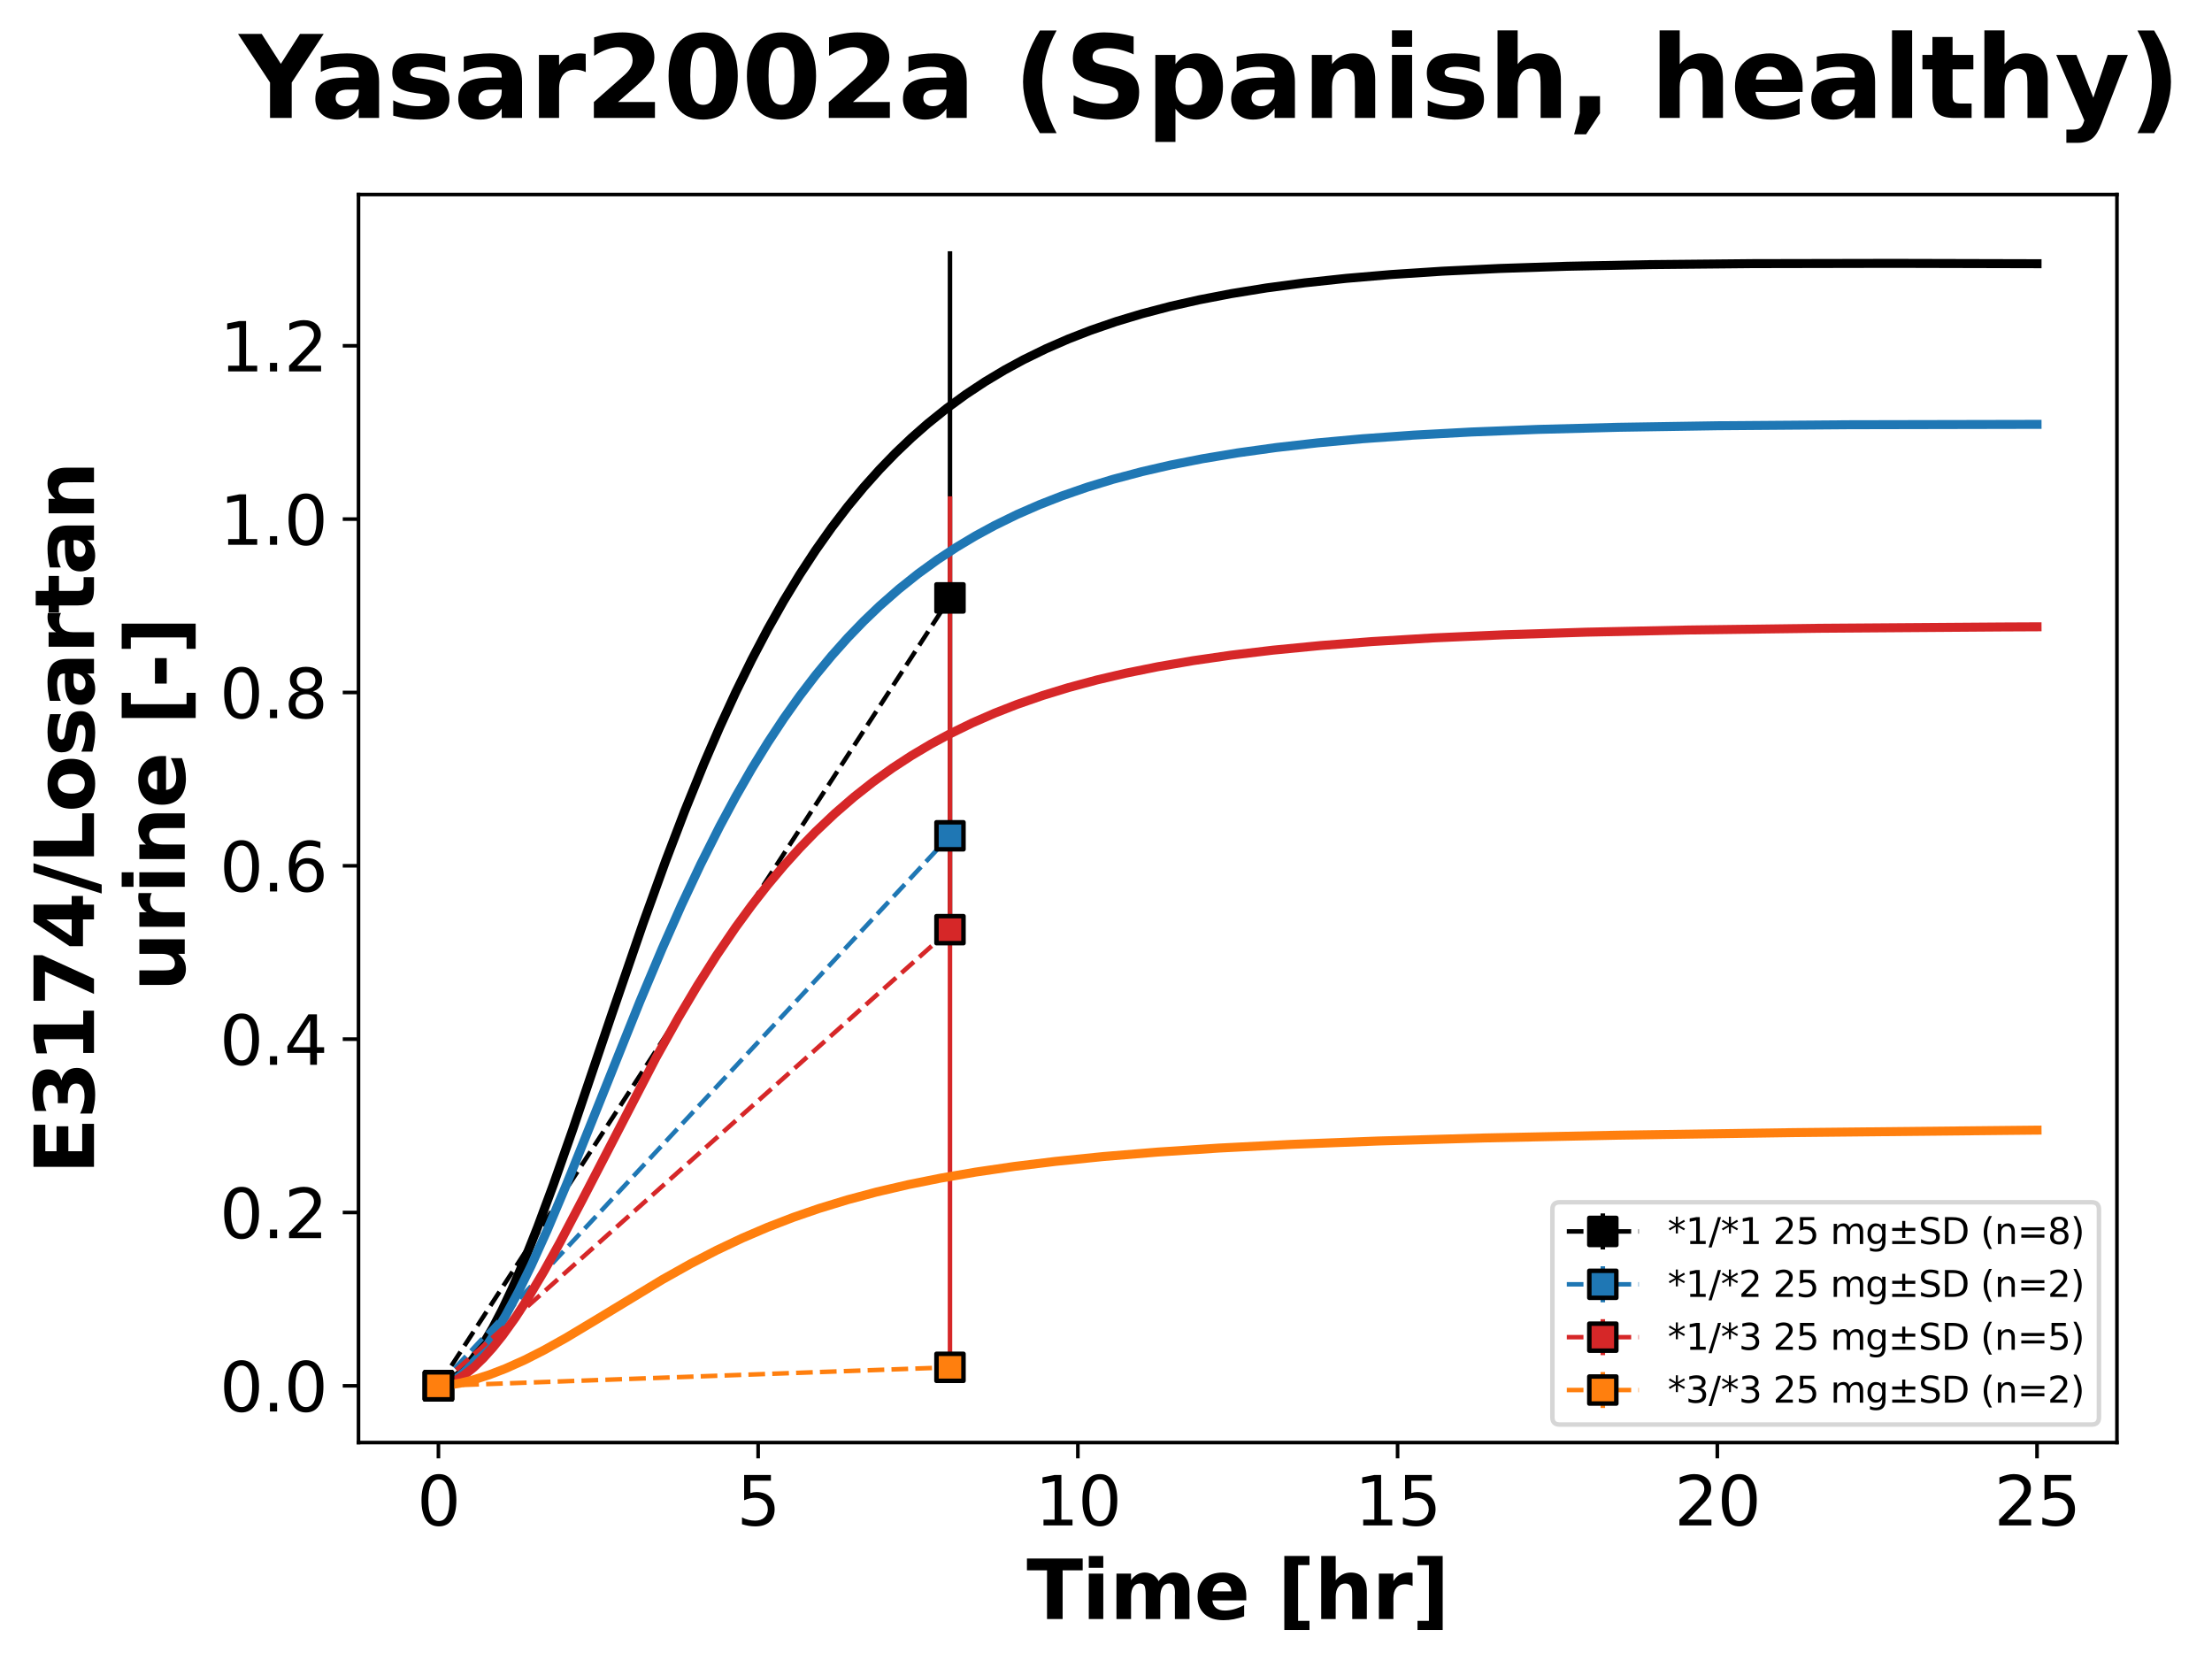 <?xml version="1.0" encoding="utf-8" standalone="no"?>
<!DOCTYPE svg PUBLIC "-//W3C//DTD SVG 1.1//EN"
  "http://www.w3.org/Graphics/SVG/1.1/DTD/svg11.dtd">
<svg xmlns:xlink="http://www.w3.org/1999/xlink" width="491.343pt" height="370.538pt" viewBox="0 0 491.343 370.538" xmlns="http://www.w3.org/2000/svg" version="1.1">
 <defs>
  <style type="text/css">*{stroke-linejoin: round; stroke-linecap: butt}</style>
 </defs>
 <g id="figure_1">
  <g id="patch_1">
   <path d="M -0 370.538 
L 491.343 370.538 
L 491.343 0 
L -0 0 
z
" style="fill: #ffffff"/>
  </g>
  <g id="axes_1">
   <g id="patch_2">
    <path d="M 79.631 320.4 
L 470.231 320.4 
L 470.231 43.2 
L 79.631 43.2 
z
" style="fill: #ffffff"/>
   </g>
   <g id="matplotlib.axis_1">
    <g id="xtick_1">
     <g id="line2d_1">
      <defs>
       <path id="m28947476d7" d="M 0 0 
L 0 3.5 
" style="stroke: #000000; stroke-width: 0.8"/>
      </defs>
      <g>
       <use xlink:href="#m28947476d7" x="97.386" y="320.4" style="stroke: #000000; stroke-width: 0.8"/>
      </g>
     </g>
     <g id="text_1">
      <!-- 0 -->
      <g transform="translate(92.614 338.798) scale(0.15 -0.15)">
       <defs>
        <path id="DejaVuSans-30" d="M 2034 4250 
Q 1547 4250 1301 3770 
Q 1056 3291 1056 2328 
Q 1056 1369 1301 889 
Q 1547 409 2034 409 
Q 2525 409 2770 889 
Q 3016 1369 3016 2328 
Q 3016 3291 2770 3770 
Q 2525 4250 2034 4250 
z
M 2034 4750 
Q 2819 4750 3233 4129 
Q 3647 3509 3647 2328 
Q 3647 1150 3233 529 
Q 2819 -91 2034 -91 
Q 1250 -91 836 529 
Q 422 1150 422 2328 
Q 422 3509 836 4129 
Q 1250 4750 2034 4750 
z
" transform="scale(0.016)"/>
       </defs>
       <use xlink:href="#DejaVuSans-30"/>
      </g>
     </g>
    </g>
    <g id="xtick_2">
     <g id="line2d_2">
      <g>
       <use xlink:href="#m28947476d7" x="168.404" y="320.4" style="stroke: #000000; stroke-width: 0.8"/>
      </g>
     </g>
     <g id="text_2">
      <!-- 5 -->
      <g transform="translate(163.632 338.798) scale(0.15 -0.15)">
       <defs>
        <path id="DejaVuSans-35" d="M 691 4666 
L 3169 4666 
L 3169 4134 
L 1269 4134 
L 1269 2991 
Q 1406 3038 1543 3061 
Q 1681 3084 1819 3084 
Q 2600 3084 3056 2656 
Q 3513 2228 3513 1497 
Q 3513 744 3044 326 
Q 2575 -91 1722 -91 
Q 1428 -91 1123 -41 
Q 819 9 494 109 
L 494 744 
Q 775 591 1075 516 
Q 1375 441 1709 441 
Q 2250 441 2565 725 
Q 2881 1009 2881 1497 
Q 2881 1984 2565 2268 
Q 2250 2553 1709 2553 
Q 1456 2553 1204 2497 
Q 953 2441 691 2322 
L 691 4666 
z
" transform="scale(0.016)"/>
       </defs>
       <use xlink:href="#DejaVuSans-35"/>
      </g>
     </g>
    </g>
    <g id="xtick_3">
     <g id="line2d_3">
      <g>
       <use xlink:href="#m28947476d7" x="239.422" y="320.4" style="stroke: #000000; stroke-width: 0.8"/>
      </g>
     </g>
     <g id="text_3">
      <!-- 10 -->
      <g transform="translate(229.879 338.798) scale(0.15 -0.15)">
       <defs>
        <path id="DejaVuSans-31" d="M 794 531 
L 1825 531 
L 1825 4091 
L 703 3866 
L 703 4441 
L 1819 4666 
L 2450 4666 
L 2450 531 
L 3481 531 
L 3481 0 
L 794 0 
L 794 531 
z
" transform="scale(0.016)"/>
       </defs>
       <use xlink:href="#DejaVuSans-31"/>
       <use xlink:href="#DejaVuSans-30" transform="translate(63.623 0)"/>
      </g>
     </g>
    </g>
    <g id="xtick_4">
     <g id="line2d_4">
      <g>
       <use xlink:href="#m28947476d7" x="310.44" y="320.4" style="stroke: #000000; stroke-width: 0.8"/>
      </g>
     </g>
     <g id="text_4">
      <!-- 15 -->
      <g transform="translate(300.897 338.798) scale(0.15 -0.15)">
       <use xlink:href="#DejaVuSans-31"/>
       <use xlink:href="#DejaVuSans-35" transform="translate(63.623 0)"/>
      </g>
     </g>
    </g>
    <g id="xtick_5">
     <g id="line2d_5">
      <g>
       <use xlink:href="#m28947476d7" x="381.459" y="320.4" style="stroke: #000000; stroke-width: 0.8"/>
      </g>
     </g>
     <g id="text_5">
      <!-- 20 -->
      <g transform="translate(371.915 338.798) scale(0.15 -0.15)">
       <defs>
        <path id="DejaVuSans-32" d="M 1228 531 
L 3431 531 
L 3431 0 
L 469 0 
L 469 531 
Q 828 903 1448 1529 
Q 2069 2156 2228 2338 
Q 2531 2678 2651 2914 
Q 2772 3150 2772 3378 
Q 2772 3750 2511 3984 
Q 2250 4219 1831 4219 
Q 1534 4219 1204 4116 
Q 875 4013 500 3803 
L 500 4441 
Q 881 4594 1212 4672 
Q 1544 4750 1819 4750 
Q 2544 4750 2975 4387 
Q 3406 4025 3406 3419 
Q 3406 3131 3298 2873 
Q 3191 2616 2906 2266 
Q 2828 2175 2409 1742 
Q 1991 1309 1228 531 
z
" transform="scale(0.016)"/>
       </defs>
       <use xlink:href="#DejaVuSans-32"/>
       <use xlink:href="#DejaVuSans-30" transform="translate(63.623 0)"/>
      </g>
     </g>
    </g>
    <g id="xtick_6">
     <g id="line2d_6">
      <g>
       <use xlink:href="#m28947476d7" x="452.477" y="320.4" style="stroke: #000000; stroke-width: 0.8"/>
      </g>
     </g>
     <g id="text_6">
      <!-- 25 -->
      <g transform="translate(442.933 338.798) scale(0.15 -0.15)">
       <use xlink:href="#DejaVuSans-32"/>
       <use xlink:href="#DejaVuSans-35" transform="translate(63.623 0)"/>
      </g>
     </g>
    </g>
    <g id="text_7">
     <!-- Time [hr] -->
     <g transform="translate(228.019 359.594) scale(0.18 -0.18)">
      <defs>
       <path id="DejaVuSans-Bold-54" d="M 31 4666 
L 4331 4666 
L 4331 3756 
L 2784 3756 
L 2784 0 
L 1581 0 
L 1581 3756 
L 31 3756 
L 31 4666 
z
" transform="scale(0.016)"/>
       <path id="DejaVuSans-Bold-69" d="M 538 3500 
L 1656 3500 
L 1656 0 
L 538 0 
L 538 3500 
z
M 538 4863 
L 1656 4863 
L 1656 3950 
L 538 3950 
L 538 4863 
z
" transform="scale(0.016)"/>
       <path id="DejaVuSans-Bold-6d" d="M 3781 2919 
Q 3994 3244 4286 3414 
Q 4578 3584 4928 3584 
Q 5531 3584 5847 3212 
Q 6163 2841 6163 2131 
L 6163 0 
L 5038 0 
L 5038 1825 
Q 5041 1866 5042 1909 
Q 5044 1953 5044 2034 
Q 5044 2406 4934 2573 
Q 4825 2741 4581 2741 
Q 4263 2741 4089 2478 
Q 3916 2216 3909 1719 
L 3909 0 
L 2784 0 
L 2784 1825 
Q 2784 2406 2684 2573 
Q 2584 2741 2328 2741 
Q 2006 2741 1831 2477 
Q 1656 2213 1656 1722 
L 1656 0 
L 531 0 
L 531 3500 
L 1656 3500 
L 1656 2988 
Q 1863 3284 2130 3434 
Q 2397 3584 2719 3584 
Q 3081 3584 3359 3409 
Q 3638 3234 3781 2919 
z
" transform="scale(0.016)"/>
       <path id="DejaVuSans-Bold-65" d="M 4031 1759 
L 4031 1441 
L 1416 1441 
Q 1456 1047 1700 850 
Q 1944 653 2381 653 
Q 2734 653 3104 758 
Q 3475 863 3866 1075 
L 3866 213 
Q 3469 63 3072 -14 
Q 2675 -91 2278 -91 
Q 1328 -91 801 392 
Q 275 875 275 1747 
Q 275 2603 792 3093 
Q 1309 3584 2216 3584 
Q 3041 3584 3536 3087 
Q 4031 2591 4031 1759 
z
M 2881 2131 
Q 2881 2450 2695 2645 
Q 2509 2841 2209 2841 
Q 1884 2841 1681 2658 
Q 1478 2475 1428 2131 
L 2881 2131 
z
" transform="scale(0.016)"/>
       <path id="DejaVuSans-Bold-20" transform="scale(0.016)"/>
       <path id="DejaVuSans-Bold-5b" d="M 550 4863 
L 2491 4863 
L 2491 4159 
L 1613 4159 
L 1613 -141 
L 2491 -141 
L 2491 -844 
L 550 -844 
L 550 4863 
z
" transform="scale(0.016)"/>
       <path id="DejaVuSans-Bold-68" d="M 4056 2131 
L 4056 0 
L 2931 0 
L 2931 347 
L 2931 1625 
Q 2931 2084 2911 2256 
Q 2891 2428 2841 2509 
Q 2775 2619 2662 2680 
Q 2550 2741 2406 2741 
Q 2056 2741 1856 2470 
Q 1656 2200 1656 1722 
L 1656 0 
L 538 0 
L 538 4863 
L 1656 4863 
L 1656 2988 
Q 1909 3294 2193 3439 
Q 2478 3584 2822 3584 
Q 3428 3584 3742 3212 
Q 4056 2841 4056 2131 
z
" transform="scale(0.016)"/>
       <path id="DejaVuSans-Bold-72" d="M 3138 2547 
Q 2991 2616 2845 2648 
Q 2700 2681 2553 2681 
Q 2122 2681 1889 2404 
Q 1656 2128 1656 1613 
L 1656 0 
L 538 0 
L 538 3500 
L 1656 3500 
L 1656 2925 
Q 1872 3269 2151 3426 
Q 2431 3584 2822 3584 
Q 2878 3584 2943 3579 
Q 3009 3575 3134 3559 
L 3138 2547 
z
" transform="scale(0.016)"/>
       <path id="DejaVuSans-Bold-5d" d="M 2375 -844 
L 434 -844 
L 434 -141 
L 1313 -141 
L 1313 4159 
L 434 4159 
L 434 4863 
L 2375 4863 
L 2375 -844 
z
" transform="scale(0.016)"/>
      </defs>
      <use xlink:href="#DejaVuSans-Bold-54"/>
      <use xlink:href="#DejaVuSans-Bold-69" transform="translate(68.213 0)"/>
      <use xlink:href="#DejaVuSans-Bold-6d" transform="translate(102.49 0)"/>
      <use xlink:href="#DejaVuSans-Bold-65" transform="translate(206.689 0)"/>
      <use xlink:href="#DejaVuSans-Bold-20" transform="translate(274.512 0)"/>
      <use xlink:href="#DejaVuSans-Bold-5b" transform="translate(309.326 0)"/>
      <use xlink:href="#DejaVuSans-Bold-68" transform="translate(355.029 0)"/>
      <use xlink:href="#DejaVuSans-Bold-72" transform="translate(426.221 0)"/>
      <use xlink:href="#DejaVuSans-Bold-5d" transform="translate(475.537 0)"/>
     </g>
    </g>
   </g>
   <g id="matplotlib.axis_2">
    <g id="ytick_1">
     <g id="line2d_7">
      <defs>
       <path id="m9bb11e1f75" d="M 0 0 
L -3.5 0 
" style="stroke: #000000; stroke-width: 0.8"/>
      </defs>
      <g>
       <use xlink:href="#m9bb11e1f75" x="79.631" y="307.8" style="stroke: #000000; stroke-width: 0.8"/>
      </g>
     </g>
     <g id="text_8">
      <!-- 0.0 -->
      <g transform="translate(48.777 313.499) scale(0.15 -0.15)">
       <defs>
        <path id="DejaVuSans-2e" d="M 684 794 
L 1344 794 
L 1344 0 
L 684 0 
L 684 794 
z
" transform="scale(0.016)"/>
       </defs>
       <use xlink:href="#DejaVuSans-30"/>
       <use xlink:href="#DejaVuSans-2e" transform="translate(63.623 0)"/>
       <use xlink:href="#DejaVuSans-30" transform="translate(95.41 0)"/>
      </g>
     </g>
    </g>
    <g id="ytick_2">
     <g id="line2d_8">
      <g>
       <use xlink:href="#m9bb11e1f75" x="79.631" y="269.3" style="stroke: #000000; stroke-width: 0.8"/>
      </g>
     </g>
     <g id="text_9">
      <!-- 0.2 -->
      <g transform="translate(48.777 274.999) scale(0.15 -0.15)">
       <use xlink:href="#DejaVuSans-30"/>
       <use xlink:href="#DejaVuSans-2e" transform="translate(63.623 0)"/>
       <use xlink:href="#DejaVuSans-32" transform="translate(95.41 0)"/>
      </g>
     </g>
    </g>
    <g id="ytick_3">
     <g id="line2d_9">
      <g>
       <use xlink:href="#m9bb11e1f75" x="79.631" y="230.8" style="stroke: #000000; stroke-width: 0.8"/>
      </g>
     </g>
     <g id="text_10">
      <!-- 0.4 -->
      <g transform="translate(48.777 236.499) scale(0.15 -0.15)">
       <defs>
        <path id="DejaVuSans-34" d="M 2419 4116 
L 825 1625 
L 2419 1625 
L 2419 4116 
z
M 2253 4666 
L 3047 4666 
L 3047 1625 
L 3713 1625 
L 3713 1100 
L 3047 1100 
L 3047 0 
L 2419 0 
L 2419 1100 
L 313 1100 
L 313 1709 
L 2253 4666 
z
" transform="scale(0.016)"/>
       </defs>
       <use xlink:href="#DejaVuSans-30"/>
       <use xlink:href="#DejaVuSans-2e" transform="translate(63.623 0)"/>
       <use xlink:href="#DejaVuSans-34" transform="translate(95.41 0)"/>
      </g>
     </g>
    </g>
    <g id="ytick_4">
     <g id="line2d_10">
      <g>
       <use xlink:href="#m9bb11e1f75" x="79.631" y="192.3" style="stroke: #000000; stroke-width: 0.8"/>
      </g>
     </g>
     <g id="text_11">
      <!-- 0.6 -->
      <g transform="translate(48.777 197.999) scale(0.15 -0.15)">
       <defs>
        <path id="DejaVuSans-36" d="M 2113 2584 
Q 1688 2584 1439 2293 
Q 1191 2003 1191 1497 
Q 1191 994 1439 701 
Q 1688 409 2113 409 
Q 2538 409 2786 701 
Q 3034 994 3034 1497 
Q 3034 2003 2786 2293 
Q 2538 2584 2113 2584 
z
M 3366 4563 
L 3366 3988 
Q 3128 4100 2886 4159 
Q 2644 4219 2406 4219 
Q 1781 4219 1451 3797 
Q 1122 3375 1075 2522 
Q 1259 2794 1537 2939 
Q 1816 3084 2150 3084 
Q 2853 3084 3261 2657 
Q 3669 2231 3669 1497 
Q 3669 778 3244 343 
Q 2819 -91 2113 -91 
Q 1303 -91 875 529 
Q 447 1150 447 2328 
Q 447 3434 972 4092 
Q 1497 4750 2381 4750 
Q 2619 4750 2861 4703 
Q 3103 4656 3366 4563 
z
" transform="scale(0.016)"/>
       </defs>
       <use xlink:href="#DejaVuSans-30"/>
       <use xlink:href="#DejaVuSans-2e" transform="translate(63.623 0)"/>
       <use xlink:href="#DejaVuSans-36" transform="translate(95.41 0)"/>
      </g>
     </g>
    </g>
    <g id="ytick_5">
     <g id="line2d_11">
      <g>
       <use xlink:href="#m9bb11e1f75" x="79.631" y="153.8" style="stroke: #000000; stroke-width: 0.8"/>
      </g>
     </g>
     <g id="text_12">
      <!-- 0.8 -->
      <g transform="translate(48.777 159.499) scale(0.15 -0.15)">
       <defs>
        <path id="DejaVuSans-38" d="M 2034 2216 
Q 1584 2216 1326 1975 
Q 1069 1734 1069 1313 
Q 1069 891 1326 650 
Q 1584 409 2034 409 
Q 2484 409 2743 651 
Q 3003 894 3003 1313 
Q 3003 1734 2745 1975 
Q 2488 2216 2034 2216 
z
M 1403 2484 
Q 997 2584 770 2862 
Q 544 3141 544 3541 
Q 544 4100 942 4425 
Q 1341 4750 2034 4750 
Q 2731 4750 3128 4425 
Q 3525 4100 3525 3541 
Q 3525 3141 3298 2862 
Q 3072 2584 2669 2484 
Q 3125 2378 3379 2068 
Q 3634 1759 3634 1313 
Q 3634 634 3220 271 
Q 2806 -91 2034 -91 
Q 1263 -91 848 271 
Q 434 634 434 1313 
Q 434 1759 690 2068 
Q 947 2378 1403 2484 
z
M 1172 3481 
Q 1172 3119 1398 2916 
Q 1625 2713 2034 2713 
Q 2441 2713 2670 2916 
Q 2900 3119 2900 3481 
Q 2900 3844 2670 4047 
Q 2441 4250 2034 4250 
Q 1625 4250 1398 4047 
Q 1172 3844 1172 3481 
z
" transform="scale(0.016)"/>
       </defs>
       <use xlink:href="#DejaVuSans-30"/>
       <use xlink:href="#DejaVuSans-2e" transform="translate(63.623 0)"/>
       <use xlink:href="#DejaVuSans-38" transform="translate(95.41 0)"/>
      </g>
     </g>
    </g>
    <g id="ytick_6">
     <g id="line2d_12">
      <g>
       <use xlink:href="#m9bb11e1f75" x="79.631" y="115.3" style="stroke: #000000; stroke-width: 0.8"/>
      </g>
     </g>
     <g id="text_13">
      <!-- 1.0 -->
      <g transform="translate(48.777 120.999) scale(0.15 -0.15)">
       <use xlink:href="#DejaVuSans-31"/>
       <use xlink:href="#DejaVuSans-2e" transform="translate(63.623 0)"/>
       <use xlink:href="#DejaVuSans-30" transform="translate(95.41 0)"/>
      </g>
     </g>
    </g>
    <g id="ytick_7">
     <g id="line2d_13">
      <g>
       <use xlink:href="#m9bb11e1f75" x="79.631" y="76.8" style="stroke: #000000; stroke-width: 0.8"/>
      </g>
     </g>
     <g id="text_14">
      <!-- 1.2 -->
      <g transform="translate(48.777 82.499) scale(0.15 -0.15)">
       <use xlink:href="#DejaVuSans-31"/>
       <use xlink:href="#DejaVuSans-2e" transform="translate(63.623 0)"/>
       <use xlink:href="#DejaVuSans-32" transform="translate(95.41 0)"/>
      </g>
     </g>
    </g>
    <g id="text_15">
     <!-- E3174/Losartan -->
     <g transform="translate(20.877 260.852) rotate(-90) scale(0.18 -0.18)">
      <defs>
       <path id="DejaVuSans-Bold-45" d="M 588 4666 
L 3834 4666 
L 3834 3756 
L 1791 3756 
L 1791 2888 
L 3713 2888 
L 3713 1978 
L 1791 1978 
L 1791 909 
L 3903 909 
L 3903 0 
L 588 0 
L 588 4666 
z
" transform="scale(0.016)"/>
       <path id="DejaVuSans-Bold-33" d="M 2981 2516 
Q 3453 2394 3698 2092 
Q 3944 1791 3944 1325 
Q 3944 631 3412 270 
Q 2881 -91 1863 -91 
Q 1503 -91 1142 -33 
Q 781 25 428 141 
L 428 1069 
Q 766 900 1098 814 
Q 1431 728 1753 728 
Q 2231 728 2486 893 
Q 2741 1059 2741 1369 
Q 2741 1688 2480 1852 
Q 2219 2016 1709 2016 
L 1228 2016 
L 1228 2791 
L 1734 2791 
Q 2188 2791 2409 2933 
Q 2631 3075 2631 3366 
Q 2631 3634 2415 3781 
Q 2200 3928 1806 3928 
Q 1516 3928 1219 3862 
Q 922 3797 628 3669 
L 628 4550 
Q 984 4650 1334 4700 
Q 1684 4750 2022 4750 
Q 2931 4750 3382 4451 
Q 3834 4153 3834 3553 
Q 3834 3144 3618 2883 
Q 3403 2622 2981 2516 
z
" transform="scale(0.016)"/>
       <path id="DejaVuSans-Bold-31" d="M 750 831 
L 1813 831 
L 1813 3847 
L 722 3622 
L 722 4441 
L 1806 4666 
L 2950 4666 
L 2950 831 
L 4013 831 
L 4013 0 
L 750 0 
L 750 831 
z
" transform="scale(0.016)"/>
       <path id="DejaVuSans-Bold-37" d="M 428 4666 
L 3944 4666 
L 3944 3988 
L 2125 0 
L 953 0 
L 2675 3781 
L 428 3781 
L 428 4666 
z
" transform="scale(0.016)"/>
       <path id="DejaVuSans-Bold-34" d="M 2356 3675 
L 1038 1722 
L 2356 1722 
L 2356 3675 
z
M 2156 4666 
L 3494 4666 
L 3494 1722 
L 4159 1722 
L 4159 850 
L 3494 850 
L 3494 0 
L 2356 0 
L 2356 850 
L 288 850 
L 288 1881 
L 2156 4666 
z
" transform="scale(0.016)"/>
       <path id="DejaVuSans-Bold-2f" d="M 1644 4666 
L 2338 4666 
L 691 -594 
L 0 -594 
L 1644 4666 
z
" transform="scale(0.016)"/>
       <path id="DejaVuSans-Bold-4c" d="M 588 4666 
L 1791 4666 
L 1791 909 
L 3903 909 
L 3903 0 
L 588 0 
L 588 4666 
z
" transform="scale(0.016)"/>
       <path id="DejaVuSans-Bold-6f" d="M 2203 2784 
Q 1831 2784 1636 2517 
Q 1441 2250 1441 1747 
Q 1441 1244 1636 976 
Q 1831 709 2203 709 
Q 2569 709 2762 976 
Q 2956 1244 2956 1747 
Q 2956 2250 2762 2517 
Q 2569 2784 2203 2784 
z
M 2203 3584 
Q 3106 3584 3614 3096 
Q 4122 2609 4122 1747 
Q 4122 884 3614 396 
Q 3106 -91 2203 -91 
Q 1297 -91 786 396 
Q 275 884 275 1747 
Q 275 2609 786 3096 
Q 1297 3584 2203 3584 
z
" transform="scale(0.016)"/>
       <path id="DejaVuSans-Bold-73" d="M 3272 3391 
L 3272 2541 
Q 2913 2691 2578 2766 
Q 2244 2841 1947 2841 
Q 1628 2841 1473 2761 
Q 1319 2681 1319 2516 
Q 1319 2381 1436 2309 
Q 1553 2238 1856 2203 
L 2053 2175 
Q 2913 2066 3209 1816 
Q 3506 1566 3506 1031 
Q 3506 472 3093 190 
Q 2681 -91 1863 -91 
Q 1516 -91 1145 -36 
Q 775 19 384 128 
L 384 978 
Q 719 816 1070 734 
Q 1422 653 1784 653 
Q 2113 653 2278 743 
Q 2444 834 2444 1013 
Q 2444 1163 2330 1236 
Q 2216 1309 1875 1350 
L 1678 1375 
Q 931 1469 631 1722 
Q 331 1975 331 2491 
Q 331 3047 712 3315 
Q 1094 3584 1881 3584 
Q 2191 3584 2531 3537 
Q 2872 3491 3272 3391 
z
" transform="scale(0.016)"/>
       <path id="DejaVuSans-Bold-61" d="M 2106 1575 
Q 1756 1575 1579 1456 
Q 1403 1338 1403 1106 
Q 1403 894 1545 773 
Q 1688 653 1941 653 
Q 2256 653 2472 879 
Q 2688 1106 2688 1447 
L 2688 1575 
L 2106 1575 
z
M 3816 1997 
L 3816 0 
L 2688 0 
L 2688 519 
Q 2463 200 2181 54 
Q 1900 -91 1497 -91 
Q 953 -91 614 226 
Q 275 544 275 1050 
Q 275 1666 698 1953 
Q 1122 2241 2028 2241 
L 2688 2241 
L 2688 2328 
Q 2688 2594 2478 2717 
Q 2269 2841 1825 2841 
Q 1466 2841 1156 2769 
Q 847 2697 581 2553 
L 581 3406 
Q 941 3494 1303 3539 
Q 1666 3584 2028 3584 
Q 2975 3584 3395 3211 
Q 3816 2838 3816 1997 
z
" transform="scale(0.016)"/>
       <path id="DejaVuSans-Bold-74" d="M 1759 4494 
L 1759 3500 
L 2913 3500 
L 2913 2700 
L 1759 2700 
L 1759 1216 
Q 1759 972 1856 886 
Q 1953 800 2241 800 
L 2816 800 
L 2816 0 
L 1856 0 
Q 1194 0 917 276 
Q 641 553 641 1216 
L 641 2700 
L 84 2700 
L 84 3500 
L 641 3500 
L 641 4494 
L 1759 4494 
z
" transform="scale(0.016)"/>
       <path id="DejaVuSans-Bold-6e" d="M 4056 2131 
L 4056 0 
L 2931 0 
L 2931 347 
L 2931 1631 
Q 2931 2084 2911 2256 
Q 2891 2428 2841 2509 
Q 2775 2619 2662 2680 
Q 2550 2741 2406 2741 
Q 2056 2741 1856 2470 
Q 1656 2200 1656 1722 
L 1656 0 
L 538 0 
L 538 3500 
L 1656 3500 
L 1656 2988 
Q 1909 3294 2193 3439 
Q 2478 3584 2822 3584 
Q 3428 3584 3742 3212 
Q 4056 2841 4056 2131 
z
" transform="scale(0.016)"/>
      </defs>
      <use xlink:href="#DejaVuSans-Bold-45"/>
      <use xlink:href="#DejaVuSans-Bold-33" transform="translate(68.311 0)"/>
      <use xlink:href="#DejaVuSans-Bold-31" transform="translate(137.891 0)"/>
      <use xlink:href="#DejaVuSans-Bold-37" transform="translate(207.471 0)"/>
      <use xlink:href="#DejaVuSans-Bold-34" transform="translate(277.051 0)"/>
      <use xlink:href="#DejaVuSans-Bold-2f" transform="translate(346.631 0)"/>
      <use xlink:href="#DejaVuSans-Bold-4c" transform="translate(383.154 0)"/>
      <use xlink:href="#DejaVuSans-Bold-6f" transform="translate(446.875 0)"/>
      <use xlink:href="#DejaVuSans-Bold-73" transform="translate(515.576 0)"/>
      <use xlink:href="#DejaVuSans-Bold-61" transform="translate(575.098 0)"/>
      <use xlink:href="#DejaVuSans-Bold-72" transform="translate(642.578 0)"/>
      <use xlink:href="#DejaVuSans-Bold-74" transform="translate(691.895 0)"/>
      <use xlink:href="#DejaVuSans-Bold-61" transform="translate(739.697 0)"/>
      <use xlink:href="#DejaVuSans-Bold-6e" transform="translate(807.178 0)"/>
     </g>
     <!--  urine [-] -->
     <g transform="translate(41.033 226.47) rotate(-90) scale(0.18 -0.18)">
      <defs>
       <path id="DejaVuSans-Bold-75" d="M 500 1363 
L 500 3500 
L 1625 3500 
L 1625 3150 
Q 1625 2866 1622 2436 
Q 1619 2006 1619 1863 
Q 1619 1441 1641 1255 
Q 1663 1069 1716 984 
Q 1784 875 1895 815 
Q 2006 756 2150 756 
Q 2500 756 2700 1025 
Q 2900 1294 2900 1772 
L 2900 3500 
L 4019 3500 
L 4019 0 
L 2900 0 
L 2900 506 
Q 2647 200 2364 54 
Q 2081 -91 1741 -91 
Q 1134 -91 817 281 
Q 500 653 500 1363 
z
" transform="scale(0.016)"/>
       <path id="DejaVuSans-Bold-2d" d="M 347 2297 
L 2309 2297 
L 2309 1388 
L 347 1388 
L 347 2297 
z
" transform="scale(0.016)"/>
      </defs>
      <use xlink:href="#DejaVuSans-Bold-20"/>
      <use xlink:href="#DejaVuSans-Bold-75" transform="translate(34.814 0)"/>
      <use xlink:href="#DejaVuSans-Bold-72" transform="translate(106.006 0)"/>
      <use xlink:href="#DejaVuSans-Bold-69" transform="translate(155.322 0)"/>
      <use xlink:href="#DejaVuSans-Bold-6e" transform="translate(189.6 0)"/>
      <use xlink:href="#DejaVuSans-Bold-65" transform="translate(260.791 0)"/>
      <use xlink:href="#DejaVuSans-Bold-20" transform="translate(328.613 0)"/>
      <use xlink:href="#DejaVuSans-Bold-5b" transform="translate(363.428 0)"/>
      <use xlink:href="#DejaVuSans-Bold-2d" transform="translate(409.131 0)"/>
      <use xlink:href="#DejaVuSans-Bold-5d" transform="translate(450.635 0)"/>
     </g>
    </g>
   </g>
   <g id="LineCollection_1">
    <path clip-path="url(#pf51546e295)" style="fill: none; stroke: #000000"/>
    <path d="M 211.015 209.8 
L 211.015 55.8 
" clip-path="url(#pf51546e295)" style="fill: none; stroke: #000000"/>
   </g>
   <g id="LineCollection_2">
    <path clip-path="url(#pf51546e295)" style="fill: none; stroke: #1f77b4"/>
    <path clip-path="url(#pf51546e295)" style="fill: none; stroke: #1f77b4"/>
   </g>
   <g id="LineCollection_3">
    <path clip-path="url(#pf51546e295)" style="fill: none; stroke: #d62728"/>
    <path d="M 211.015 302.734 
L 211.015 110.234 
" clip-path="url(#pf51546e295)" style="fill: none; stroke: #d62728"/>
   </g>
   <g id="LineCollection_4">
    <path clip-path="url(#pf51546e295)" style="fill: none; stroke: #ff7f0e"/>
    <path clip-path="url(#pf51546e295)" style="fill: none; stroke: #ff7f0e"/>
   </g>
   <g id="line2d_14">
    <path d="M 97.386 307.8 
L 98.096 307.702 
L 99.516 307.131 
L 100.937 306.205 
L 102.357 304.969 
L 103.778 303.451 
L 105.198 301.671 
L 107.328 298.546 
L 109.459 294.917 
L 111.59 290.829 
L 113.72 286.323 
L 116.561 279.74 
L 119.402 272.595 
L 122.952 263.034 
L 127.214 250.907 
L 135.736 225.744 
L 142.838 205.103 
L 147.809 191.349 
L 152.07 180.188 
L 156.331 169.685 
L 159.882 161.464 
L 163.433 153.737 
L 166.984 146.5 
L 170.535 139.745 
L 174.086 133.455 
L 177.636 127.611 
L 181.187 122.191 
L 184.738 117.171 
L 188.289 112.526 
L 191.84 108.232 
L 195.391 104.266 
L 198.942 100.605 
L 202.493 97.226 
L 206.044 94.109 
L 210.305 90.687 
L 214.566 87.582 
L 218.827 84.766 
L 223.088 82.212 
L 227.349 79.896 
L 232.32 77.466 
L 237.292 75.299 
L 242.263 73.366 
L 247.944 71.413 
L 253.626 69.701 
L 260.018 68.026 
L 266.409 66.583 
L 273.511 65.214 
L 281.323 63.95 
L 289.845 62.815 
L 299.078 61.822 
L 309.02 60.976 
L 320.383 60.235 
L 333.166 59.626 
L 348.08 59.139 
L 366.545 58.771 
L 389.271 58.552 
L 420.519 58.492 
L 452.477 58.572 
L 452.477 58.572 
" clip-path="url(#pf51546e295)" style="fill: none; stroke: #000000; stroke-width: 2; stroke-linecap: square"/>
   </g>
   <g id="line2d_15">
    <path d="M 97.386 307.8 
L 211.015 132.8 
" clip-path="url(#pf51546e295)" style="fill: none; stroke-dasharray: 3.7,1.6; stroke-dashoffset: 0; stroke: #000000"/>
    <defs>
     <path id="mbf404ff0b3" d="M -3 3 
L 3 3 
L 3 -3 
L -3 -3 
z
" style="stroke: #000000; stroke-linejoin: miter"/>
    </defs>
    <g clip-path="url(#pf51546e295)">
     <use xlink:href="#mbf404ff0b3" x="97.386" y="307.8" style="stroke: #000000; stroke-linejoin: miter"/>
     <use xlink:href="#mbf404ff0b3" x="211.015" y="132.8" style="stroke: #000000; stroke-linejoin: miter"/>
    </g>
   </g>
   <g id="line2d_16">
    <path d="M 97.386 307.8 
L 98.096 307.719 
L 99.516 307.236 
L 100.937 306.448 
L 102.357 305.396 
L 103.778 304.106 
L 105.908 301.763 
L 108.039 298.975 
L 110.169 295.78 
L 112.3 292.212 
L 115.14 286.932 
L 117.981 281.13 
L 121.532 273.271 
L 125.793 263.178 
L 131.475 249.063 
L 142.127 222.466 
L 147.099 210.658 
L 151.36 201.049 
L 155.621 191.989 
L 159.882 183.517 
L 163.433 176.916 
L 166.984 170.733 
L 170.535 164.958 
L 174.086 159.58 
L 177.636 154.581 
L 181.187 149.943 
L 184.738 145.645 
L 188.289 141.666 
L 191.84 137.987 
L 195.391 134.586 
L 199.652 130.846 
L 203.913 127.448 
L 208.174 124.36 
L 212.435 121.556 
L 216.696 119.009 
L 220.958 116.697 
L 225.929 114.267 
L 230.9 112.095 
L 235.871 110.154 
L 241.553 108.188 
L 247.234 106.459 
L 253.626 104.761 
L 260.018 103.291 
L 267.119 101.889 
L 274.931 100.586 
L 283.454 99.404 
L 292.686 98.358 
L 302.628 97.452 
L 313.991 96.641 
L 326.775 95.952 
L 341.688 95.372 
L 359.443 94.907 
L 381.459 94.56 
L 410.576 94.336 
L 452.477 94.252 
L 452.477 94.252 
" clip-path="url(#pf51546e295)" style="fill: none; stroke: #1f77b4; stroke-width: 2; stroke-linecap: square"/>
   </g>
   <g id="line2d_17">
    <path d="M 97.386 307.8 
L 211.015 185.637 
" clip-path="url(#pf51546e295)" style="fill: none; stroke-dasharray: 3.7,1.6; stroke-dashoffset: 0; stroke: #1f77b4"/>
    <defs>
     <path id="m53cca04190" d="M -3 3 
L 3 3 
L 3 -3 
L -3 -3 
z
" style="stroke: #000000; stroke-linejoin: miter"/>
    </defs>
    <g clip-path="url(#pf51546e295)">
     <use xlink:href="#m53cca04190" x="97.386" y="307.8" style="fill: #1f77b4; stroke: #000000; stroke-linejoin: miter"/>
     <use xlink:href="#m53cca04190" x="211.015" y="185.637" style="fill: #1f77b4; stroke: #000000; stroke-linejoin: miter"/>
    </g>
   </g>
   <g id="line2d_18">
    <path d="M 97.386 307.8 
L 98.806 307.585 
L 100.227 307.082 
L 101.647 306.357 
L 103.067 305.439 
L 105.198 303.737 
L 107.328 301.687 
L 109.459 299.321 
L 111.59 296.665 
L 114.43 292.712 
L 117.271 288.339 
L 120.822 282.375 
L 124.373 275.971 
L 129.344 266.513 
L 145.678 234.976 
L 150.65 226.086 
L 154.911 218.911 
L 159.172 212.187 
L 163.433 205.93 
L 166.984 201.072 
L 170.535 196.533 
L 174.086 192.302 
L 177.636 188.367 
L 181.187 184.713 
L 185.448 180.678 
L 189.71 176.997 
L 193.971 173.643 
L 198.232 170.59 
L 202.493 167.811 
L 206.754 165.283 
L 211.015 162.983 
L 215.986 160.561 
L 220.958 158.392 
L 225.929 156.449 
L 231.61 154.474 
L 237.292 152.732 
L 243.683 151.014 
L 250.075 149.52 
L 257.177 148.085 
L 264.989 146.741 
L 273.511 145.51 
L 282.743 144.406 
L 293.396 143.372 
L 304.759 142.496 
L 318.252 141.69 
L 333.876 140.995 
L 352.341 140.41 
L 375.067 139.927 
L 404.184 139.545 
L 444.665 139.254 
L 452.477 139.217 
L 452.477 139.217 
" clip-path="url(#pf51546e295)" style="fill: none; stroke: #d62728; stroke-width: 2; stroke-linecap: square"/>
   </g>
   <g id="line2d_19">
    <path d="M 97.386 307.8 
L 211.015 206.484 
" clip-path="url(#pf51546e295)" style="fill: none; stroke-dasharray: 3.7,1.6; stroke-dashoffset: 0; stroke: #d62728"/>
    <defs>
     <path id="mb945557345" d="M -3 3 
L 3 3 
L 3 -3 
L -3 -3 
z
" style="stroke: #000000; stroke-linejoin: miter"/>
    </defs>
    <g clip-path="url(#pf51546e295)">
     <use xlink:href="#mb945557345" x="97.386" y="307.8" style="fill: #d62728; stroke: #000000; stroke-linejoin: miter"/>
     <use xlink:href="#mb945557345" x="211.015" y="206.484" style="fill: #d62728; stroke: #000000; stroke-linejoin: miter"/>
    </g>
   </g>
   <g id="line2d_20">
    <path d="M 97.386 307.8 
L 99.516 307.657 
L 102.357 307.176 
L 105.198 306.464 
L 108.749 305.326 
L 112.3 303.956 
L 116.561 302.046 
L 120.822 299.883 
L 125.793 297.105 
L 132.895 292.84 
L 147.099 284.223 
L 153.49 280.638 
L 159.172 277.695 
L 164.853 275.004 
L 170.535 272.568 
L 176.216 270.378 
L 181.898 268.42 
L 188.289 266.469 
L 194.681 264.759 
L 201.783 263.107 
L 208.884 261.68 
L 216.696 260.333 
L 225.219 259.086 
L 234.451 257.953 
L 245.104 256.873 
L 257.177 255.881 
L 270.67 254.998 
L 287.004 254.165 
L 306.179 253.423 
L 329.615 252.75 
L 359.443 252.131 
L 398.503 251.558 
L 451.767 251.015 
L 452.477 251.009 
L 452.477 251.009 
" clip-path="url(#pf51546e295)" style="fill: none; stroke: #ff7f0e; stroke-width: 2; stroke-linecap: square"/>
   </g>
   <g id="line2d_21">
    <path d="M 97.386 307.8 
L 211.015 303.693 
" clip-path="url(#pf51546e295)" style="fill: none; stroke-dasharray: 3.7,1.6; stroke-dashoffset: 0; stroke: #ff7f0e"/>
    <defs>
     <path id="ma3eaac8870" d="M -3 3 
L 3 3 
L 3 -3 
L -3 -3 
z
" style="stroke: #000000; stroke-linejoin: miter"/>
    </defs>
    <g clip-path="url(#pf51546e295)">
     <use xlink:href="#ma3eaac8870" x="97.386" y="307.8" style="fill: #ff7f0e; stroke: #000000; stroke-linejoin: miter"/>
     <use xlink:href="#ma3eaac8870" x="211.015" y="303.693" style="fill: #ff7f0e; stroke: #000000; stroke-linejoin: miter"/>
    </g>
   </g>
   <g id="patch_3">
    <path d="M 79.631 320.4 
L 79.631 43.2 
" style="fill: none; stroke: #000000; stroke-width: 0.8; stroke-linejoin: miter; stroke-linecap: square"/>
   </g>
   <g id="patch_4">
    <path d="M 470.231 320.4 
L 470.231 43.2 
" style="fill: none; stroke: #000000; stroke-width: 0.8; stroke-linejoin: miter; stroke-linecap: square"/>
   </g>
   <g id="patch_5">
    <path d="M 79.631 320.4 
L 470.231 320.4 
" style="fill: none; stroke: #000000; stroke-width: 0.8; stroke-linejoin: miter; stroke-linecap: square"/>
   </g>
   <g id="patch_6">
    <path d="M 79.631 43.2 
L 470.231 43.2 
" style="fill: none; stroke: #000000; stroke-width: 0.8; stroke-linejoin: miter; stroke-linecap: square"/>
   </g>
   <g id="legend_1">
    <g id="patch_7">
     <path d="M 346.429 316.4 
L 464.631 316.4 
Q 466.231 316.4 466.231 314.8 
L 466.231 268.63 
Q 466.231 267.03 464.631 267.03 
L 346.429 267.03 
Q 344.829 267.03 344.829 268.63 
L 344.829 314.8 
Q 344.829 316.4 346.429 316.4 
z
" style="fill: #ffffff; opacity: 0.8; stroke: #cccccc; stroke-linejoin: miter"/>
    </g>
    <g id="LineCollection_5">
     <path d="M 356.029 277.509 
L 356.029 269.509 
" style="fill: none; stroke: #000000"/>
    </g>
    <g id="line2d_22">
     <path d="M 348.029 273.509 
L 364.029 273.509 
" style="fill: none; stroke-dasharray: 3.7,1.6; stroke-dashoffset: 0; stroke: #000000"/>
    </g>
    <g id="line2d_23">
     <g>
      <use xlink:href="#mbf404ff0b3" x="356.029" y="273.509" style="stroke: #000000; stroke-linejoin: miter"/>
     </g>
    </g>
    <g id="text_16">
     <!-- *1/*1 25 mg±SD (n=8) -->
     <g transform="translate(370.429 276.309) scale(0.08 -0.08)">
      <defs>
       <path id="DejaVuSans-2a" d="M 3009 3897 
L 1888 3291 
L 3009 2681 
L 2828 2375 
L 1778 3009 
L 1778 1831 
L 1422 1831 
L 1422 3009 
L 372 2375 
L 191 2681 
L 1313 3291 
L 191 3897 
L 372 4206 
L 1422 3572 
L 1422 4750 
L 1778 4750 
L 1778 3572 
L 2828 4206 
L 3009 3897 
z
" transform="scale(0.016)"/>
       <path id="DejaVuSans-2f" d="M 1625 4666 
L 2156 4666 
L 531 -594 
L 0 -594 
L 1625 4666 
z
" transform="scale(0.016)"/>
       <path id="DejaVuSans-20" transform="scale(0.016)"/>
       <path id="DejaVuSans-6d" d="M 3328 2828 
Q 3544 3216 3844 3400 
Q 4144 3584 4550 3584 
Q 5097 3584 5394 3201 
Q 5691 2819 5691 2113 
L 5691 0 
L 5113 0 
L 5113 2094 
Q 5113 2597 4934 2840 
Q 4756 3084 4391 3084 
Q 3944 3084 3684 2787 
Q 3425 2491 3425 1978 
L 3425 0 
L 2847 0 
L 2847 2094 
Q 2847 2600 2669 2842 
Q 2491 3084 2119 3084 
Q 1678 3084 1418 2786 
Q 1159 2488 1159 1978 
L 1159 0 
L 581 0 
L 581 3500 
L 1159 3500 
L 1159 2956 
Q 1356 3278 1631 3431 
Q 1906 3584 2284 3584 
Q 2666 3584 2933 3390 
Q 3200 3197 3328 2828 
z
" transform="scale(0.016)"/>
       <path id="DejaVuSans-67" d="M 2906 1791 
Q 2906 2416 2648 2759 
Q 2391 3103 1925 3103 
Q 1463 3103 1205 2759 
Q 947 2416 947 1791 
Q 947 1169 1205 825 
Q 1463 481 1925 481 
Q 2391 481 2648 825 
Q 2906 1169 2906 1791 
z
M 3481 434 
Q 3481 -459 3084 -895 
Q 2688 -1331 1869 -1331 
Q 1566 -1331 1297 -1286 
Q 1028 -1241 775 -1147 
L 775 -588 
Q 1028 -725 1275 -790 
Q 1522 -856 1778 -856 
Q 2344 -856 2625 -561 
Q 2906 -266 2906 331 
L 2906 616 
Q 2728 306 2450 153 
Q 2172 0 1784 0 
Q 1141 0 747 490 
Q 353 981 353 1791 
Q 353 2603 747 3093 
Q 1141 3584 1784 3584 
Q 2172 3584 2450 3431 
Q 2728 3278 2906 2969 
L 2906 3500 
L 3481 3500 
L 3481 434 
z
" transform="scale(0.016)"/>
       <path id="DejaVuSans-b1" d="M 2944 4013 
L 2944 2803 
L 4684 2803 
L 4684 2272 
L 2944 2272 
L 2944 1063 
L 2419 1063 
L 2419 2272 
L 678 2272 
L 678 2803 
L 2419 2803 
L 2419 4013 
L 2944 4013 
z
M 678 531 
L 4684 531 
L 4684 0 
L 678 0 
L 678 531 
z
" transform="scale(0.016)"/>
       <path id="DejaVuSans-53" d="M 3425 4513 
L 3425 3897 
Q 3066 4069 2747 4153 
Q 2428 4238 2131 4238 
Q 1616 4238 1336 4038 
Q 1056 3838 1056 3469 
Q 1056 3159 1242 3001 
Q 1428 2844 1947 2747 
L 2328 2669 
Q 3034 2534 3370 2195 
Q 3706 1856 3706 1288 
Q 3706 609 3251 259 
Q 2797 -91 1919 -91 
Q 1588 -91 1214 -16 
Q 841 59 441 206 
L 441 856 
Q 825 641 1194 531 
Q 1563 422 1919 422 
Q 2459 422 2753 634 
Q 3047 847 3047 1241 
Q 3047 1584 2836 1778 
Q 2625 1972 2144 2069 
L 1759 2144 
Q 1053 2284 737 2584 
Q 422 2884 422 3419 
Q 422 4038 858 4394 
Q 1294 4750 2059 4750 
Q 2388 4750 2728 4690 
Q 3069 4631 3425 4513 
z
" transform="scale(0.016)"/>
       <path id="DejaVuSans-44" d="M 1259 4147 
L 1259 519 
L 2022 519 
Q 2988 519 3436 956 
Q 3884 1394 3884 2338 
Q 3884 3275 3436 3711 
Q 2988 4147 2022 4147 
L 1259 4147 
z
M 628 4666 
L 1925 4666 
Q 3281 4666 3915 4102 
Q 4550 3538 4550 2338 
Q 4550 1131 3912 565 
Q 3275 0 1925 0 
L 628 0 
L 628 4666 
z
" transform="scale(0.016)"/>
       <path id="DejaVuSans-28" d="M 1984 4856 
Q 1566 4138 1362 3434 
Q 1159 2731 1159 2009 
Q 1159 1288 1364 580 
Q 1569 -128 1984 -844 
L 1484 -844 
Q 1016 -109 783 600 
Q 550 1309 550 2009 
Q 550 2706 781 3412 
Q 1013 4119 1484 4856 
L 1984 4856 
z
" transform="scale(0.016)"/>
       <path id="DejaVuSans-6e" d="M 3513 2113 
L 3513 0 
L 2938 0 
L 2938 2094 
Q 2938 2591 2744 2837 
Q 2550 3084 2163 3084 
Q 1697 3084 1428 2787 
Q 1159 2491 1159 1978 
L 1159 0 
L 581 0 
L 581 3500 
L 1159 3500 
L 1159 2956 
Q 1366 3272 1645 3428 
Q 1925 3584 2291 3584 
Q 2894 3584 3203 3211 
Q 3513 2838 3513 2113 
z
" transform="scale(0.016)"/>
       <path id="DejaVuSans-3d" d="M 678 2906 
L 4684 2906 
L 4684 2381 
L 678 2381 
L 678 2906 
z
M 678 1631 
L 4684 1631 
L 4684 1100 
L 678 1100 
L 678 1631 
z
" transform="scale(0.016)"/>
       <path id="DejaVuSans-29" d="M 513 4856 
L 1013 4856 
Q 1481 4119 1714 3412 
Q 1947 2706 1947 2009 
Q 1947 1309 1714 600 
Q 1481 -109 1013 -844 
L 513 -844 
Q 928 -128 1133 580 
Q 1338 1288 1338 2009 
Q 1338 2731 1133 3434 
Q 928 4138 513 4856 
z
" transform="scale(0.016)"/>
      </defs>
      <use xlink:href="#DejaVuSans-2a"/>
      <use xlink:href="#DejaVuSans-31" transform="translate(50 0)"/>
      <use xlink:href="#DejaVuSans-2f" transform="translate(113.623 0)"/>
      <use xlink:href="#DejaVuSans-2a" transform="translate(147.314 0)"/>
      <use xlink:href="#DejaVuSans-31" transform="translate(197.314 0)"/>
      <use xlink:href="#DejaVuSans-20" transform="translate(260.938 0)"/>
      <use xlink:href="#DejaVuSans-32" transform="translate(292.725 0)"/>
      <use xlink:href="#DejaVuSans-35" transform="translate(356.348 0)"/>
      <use xlink:href="#DejaVuSans-20" transform="translate(419.971 0)"/>
      <use xlink:href="#DejaVuSans-6d" transform="translate(451.758 0)"/>
      <use xlink:href="#DejaVuSans-67" transform="translate(549.17 0)"/>
      <use xlink:href="#DejaVuSans-b1" transform="translate(612.646 0)"/>
      <use xlink:href="#DejaVuSans-53" transform="translate(696.436 0)"/>
      <use xlink:href="#DejaVuSans-44" transform="translate(759.912 0)"/>
      <use xlink:href="#DejaVuSans-20" transform="translate(836.914 0)"/>
      <use xlink:href="#DejaVuSans-28" transform="translate(868.701 0)"/>
      <use xlink:href="#DejaVuSans-6e" transform="translate(907.715 0)"/>
      <use xlink:href="#DejaVuSans-3d" transform="translate(971.094 0)"/>
      <use xlink:href="#DejaVuSans-38" transform="translate(1054.883 0)"/>
      <use xlink:href="#DejaVuSans-29" transform="translate(1118.506 0)"/>
     </g>
    </g>
    <g id="LineCollection_6">
     <path d="M 356.029 289.251 
L 356.029 281.251 
" style="fill: none; stroke: #1f77b4"/>
    </g>
    <g id="line2d_24">
     <path d="M 348.029 285.251 
L 364.029 285.251 
" style="fill: none; stroke-dasharray: 3.7,1.6; stroke-dashoffset: 0; stroke: #1f77b4"/>
    </g>
    <g id="line2d_25">
     <g>
      <use xlink:href="#m53cca04190" x="356.029" y="285.251" style="fill: #1f77b4; stroke: #000000; stroke-linejoin: miter"/>
     </g>
    </g>
    <g id="text_17">
     <!-- *1/*2 25 mg±SD (n=2) -->
     <g transform="translate(370.429 288.051) scale(0.08 -0.08)">
      <use xlink:href="#DejaVuSans-2a"/>
      <use xlink:href="#DejaVuSans-31" transform="translate(50 0)"/>
      <use xlink:href="#DejaVuSans-2f" transform="translate(113.623 0)"/>
      <use xlink:href="#DejaVuSans-2a" transform="translate(147.314 0)"/>
      <use xlink:href="#DejaVuSans-32" transform="translate(197.314 0)"/>
      <use xlink:href="#DejaVuSans-20" transform="translate(260.938 0)"/>
      <use xlink:href="#DejaVuSans-32" transform="translate(292.725 0)"/>
      <use xlink:href="#DejaVuSans-35" transform="translate(356.348 0)"/>
      <use xlink:href="#DejaVuSans-20" transform="translate(419.971 0)"/>
      <use xlink:href="#DejaVuSans-6d" transform="translate(451.758 0)"/>
      <use xlink:href="#DejaVuSans-67" transform="translate(549.17 0)"/>
      <use xlink:href="#DejaVuSans-b1" transform="translate(612.646 0)"/>
      <use xlink:href="#DejaVuSans-53" transform="translate(696.436 0)"/>
      <use xlink:href="#DejaVuSans-44" transform="translate(759.912 0)"/>
      <use xlink:href="#DejaVuSans-20" transform="translate(836.914 0)"/>
      <use xlink:href="#DejaVuSans-28" transform="translate(868.701 0)"/>
      <use xlink:href="#DejaVuSans-6e" transform="translate(907.715 0)"/>
      <use xlink:href="#DejaVuSans-3d" transform="translate(971.094 0)"/>
      <use xlink:href="#DejaVuSans-32" transform="translate(1054.883 0)"/>
      <use xlink:href="#DejaVuSans-29" transform="translate(1118.506 0)"/>
     </g>
    </g>
    <g id="LineCollection_7">
     <path d="M 356.029 300.994 
L 356.029 292.994 
" style="fill: none; stroke: #d62728"/>
    </g>
    <g id="line2d_26">
     <path d="M 348.029 296.994 
L 364.029 296.994 
" style="fill: none; stroke-dasharray: 3.7,1.6; stroke-dashoffset: 0; stroke: #d62728"/>
    </g>
    <g id="line2d_27">
     <g>
      <use xlink:href="#mb945557345" x="356.029" y="296.994" style="fill: #d62728; stroke: #000000; stroke-linejoin: miter"/>
     </g>
    </g>
    <g id="text_18">
     <!-- *1/*3 25 mg±SD (n=5) -->
     <g transform="translate(370.429 299.794) scale(0.08 -0.08)">
      <defs>
       <path id="DejaVuSans-33" d="M 2597 2516 
Q 3050 2419 3304 2112 
Q 3559 1806 3559 1356 
Q 3559 666 3084 287 
Q 2609 -91 1734 -91 
Q 1441 -91 1130 -33 
Q 819 25 488 141 
L 488 750 
Q 750 597 1062 519 
Q 1375 441 1716 441 
Q 2309 441 2620 675 
Q 2931 909 2931 1356 
Q 2931 1769 2642 2001 
Q 2353 2234 1838 2234 
L 1294 2234 
L 1294 2753 
L 1863 2753 
Q 2328 2753 2575 2939 
Q 2822 3125 2822 3475 
Q 2822 3834 2567 4026 
Q 2313 4219 1838 4219 
Q 1578 4219 1281 4162 
Q 984 4106 628 3988 
L 628 4550 
Q 988 4650 1302 4700 
Q 1616 4750 1894 4750 
Q 2613 4750 3031 4423 
Q 3450 4097 3450 3541 
Q 3450 3153 3228 2886 
Q 3006 2619 2597 2516 
z
" transform="scale(0.016)"/>
      </defs>
      <use xlink:href="#DejaVuSans-2a"/>
      <use xlink:href="#DejaVuSans-31" transform="translate(50 0)"/>
      <use xlink:href="#DejaVuSans-2f" transform="translate(113.623 0)"/>
      <use xlink:href="#DejaVuSans-2a" transform="translate(147.314 0)"/>
      <use xlink:href="#DejaVuSans-33" transform="translate(197.314 0)"/>
      <use xlink:href="#DejaVuSans-20" transform="translate(260.938 0)"/>
      <use xlink:href="#DejaVuSans-32" transform="translate(292.725 0)"/>
      <use xlink:href="#DejaVuSans-35" transform="translate(356.348 0)"/>
      <use xlink:href="#DejaVuSans-20" transform="translate(419.971 0)"/>
      <use xlink:href="#DejaVuSans-6d" transform="translate(451.758 0)"/>
      <use xlink:href="#DejaVuSans-67" transform="translate(549.17 0)"/>
      <use xlink:href="#DejaVuSans-b1" transform="translate(612.646 0)"/>
      <use xlink:href="#DejaVuSans-53" transform="translate(696.436 0)"/>
      <use xlink:href="#DejaVuSans-44" transform="translate(759.912 0)"/>
      <use xlink:href="#DejaVuSans-20" transform="translate(836.914 0)"/>
      <use xlink:href="#DejaVuSans-28" transform="translate(868.701 0)"/>
      <use xlink:href="#DejaVuSans-6e" transform="translate(907.715 0)"/>
      <use xlink:href="#DejaVuSans-3d" transform="translate(971.094 0)"/>
      <use xlink:href="#DejaVuSans-35" transform="translate(1054.883 0)"/>
      <use xlink:href="#DejaVuSans-29" transform="translate(1118.506 0)"/>
     </g>
    </g>
    <g id="LineCollection_8">
     <path d="M 356.029 312.736 
L 356.029 304.736 
" style="fill: none; stroke: #ff7f0e"/>
    </g>
    <g id="line2d_28">
     <path d="M 348.029 308.736 
L 364.029 308.736 
" style="fill: none; stroke-dasharray: 3.7,1.6; stroke-dashoffset: 0; stroke: #ff7f0e"/>
    </g>
    <g id="line2d_29">
     <g>
      <use xlink:href="#ma3eaac8870" x="356.029" y="308.736" style="fill: #ff7f0e; stroke: #000000; stroke-linejoin: miter"/>
     </g>
    </g>
    <g id="text_19">
     <!-- *3/*3 25 mg±SD (n=2) -->
     <g transform="translate(370.429 311.536) scale(0.08 -0.08)">
      <use xlink:href="#DejaVuSans-2a"/>
      <use xlink:href="#DejaVuSans-33" transform="translate(50 0)"/>
      <use xlink:href="#DejaVuSans-2f" transform="translate(113.623 0)"/>
      <use xlink:href="#DejaVuSans-2a" transform="translate(147.314 0)"/>
      <use xlink:href="#DejaVuSans-33" transform="translate(197.314 0)"/>
      <use xlink:href="#DejaVuSans-20" transform="translate(260.938 0)"/>
      <use xlink:href="#DejaVuSans-32" transform="translate(292.725 0)"/>
      <use xlink:href="#DejaVuSans-35" transform="translate(356.348 0)"/>
      <use xlink:href="#DejaVuSans-20" transform="translate(419.971 0)"/>
      <use xlink:href="#DejaVuSans-6d" transform="translate(451.758 0)"/>
      <use xlink:href="#DejaVuSans-67" transform="translate(549.17 0)"/>
      <use xlink:href="#DejaVuSans-b1" transform="translate(612.646 0)"/>
      <use xlink:href="#DejaVuSans-53" transform="translate(696.436 0)"/>
      <use xlink:href="#DejaVuSans-44" transform="translate(759.912 0)"/>
      <use xlink:href="#DejaVuSans-20" transform="translate(836.914 0)"/>
      <use xlink:href="#DejaVuSans-28" transform="translate(868.701 0)"/>
      <use xlink:href="#DejaVuSans-6e" transform="translate(907.715 0)"/>
      <use xlink:href="#DejaVuSans-3d" transform="translate(971.094 0)"/>
      <use xlink:href="#DejaVuSans-32" transform="translate(1054.883 0)"/>
      <use xlink:href="#DejaVuSans-29" transform="translate(1118.506 0)"/>
     </g>
    </g>
   </g>
  </g>
  <g id="text_20">
   <!-- Yasar2002a (Spanish, healthy) -->
   <g transform="translate(53.12 26.196) scale(0.25 -0.25)">
    <defs>
     <path id="DejaVuSans-Bold-59" d="M -63 4666 
L 1253 4666 
L 2316 3003 
L 3378 4666 
L 4697 4666 
L 2919 1966 
L 2919 0 
L 1716 0 
L 1716 1966 
L -63 4666 
z
" transform="scale(0.016)"/>
     <path id="DejaVuSans-Bold-32" d="M 1844 884 
L 3897 884 
L 3897 0 
L 506 0 
L 506 884 
L 2209 2388 
Q 2438 2594 2547 2791 
Q 2656 2988 2656 3200 
Q 2656 3528 2436 3728 
Q 2216 3928 1850 3928 
Q 1569 3928 1234 3808 
Q 900 3688 519 3450 
L 519 4475 
Q 925 4609 1322 4679 
Q 1719 4750 2100 4750 
Q 2938 4750 3402 4381 
Q 3866 4013 3866 3353 
Q 3866 2972 3669 2642 
Q 3472 2313 2841 1759 
L 1844 884 
z
" transform="scale(0.016)"/>
     <path id="DejaVuSans-Bold-30" d="M 2944 2338 
Q 2944 3213 2780 3570 
Q 2616 3928 2228 3928 
Q 1841 3928 1675 3570 
Q 1509 3213 1509 2338 
Q 1509 1453 1675 1090 
Q 1841 728 2228 728 
Q 2613 728 2778 1090 
Q 2944 1453 2944 2338 
z
M 4147 2328 
Q 4147 1169 3647 539 
Q 3147 -91 2228 -91 
Q 1306 -91 806 539 
Q 306 1169 306 2328 
Q 306 3491 806 4120 
Q 1306 4750 2228 4750 
Q 3147 4750 3647 4120 
Q 4147 3491 4147 2328 
z
" transform="scale(0.016)"/>
     <path id="DejaVuSans-Bold-28" d="M 2413 -844 
L 1484 -844 
Q 1006 -72 778 623 
Q 550 1319 550 2003 
Q 550 2688 779 3389 
Q 1009 4091 1484 4856 
L 2413 4856 
Q 2013 4116 1813 3408 
Q 1613 2700 1613 2009 
Q 1613 1319 1811 609 
Q 2009 -100 2413 -844 
z
" transform="scale(0.016)"/>
     <path id="DejaVuSans-Bold-53" d="M 3834 4519 
L 3834 3531 
Q 3450 3703 3084 3790 
Q 2719 3878 2394 3878 
Q 1963 3878 1756 3759 
Q 1550 3641 1550 3391 
Q 1550 3203 1689 3098 
Q 1828 2994 2194 2919 
L 2706 2816 
Q 3484 2659 3812 2340 
Q 4141 2022 4141 1434 
Q 4141 663 3683 286 
Q 3225 -91 2284 -91 
Q 1841 -91 1394 -6 
Q 947 78 500 244 
L 500 1259 
Q 947 1022 1364 901 
Q 1781 781 2169 781 
Q 2563 781 2772 912 
Q 2981 1044 2981 1288 
Q 2981 1506 2839 1625 
Q 2697 1744 2272 1838 
L 1806 1941 
Q 1106 2091 782 2419 
Q 459 2747 459 3303 
Q 459 4000 909 4375 
Q 1359 4750 2203 4750 
Q 2588 4750 2994 4692 
Q 3400 4634 3834 4519 
z
" transform="scale(0.016)"/>
     <path id="DejaVuSans-Bold-70" d="M 1656 506 
L 1656 -1331 
L 538 -1331 
L 538 3500 
L 1656 3500 
L 1656 2988 
Q 1888 3294 2169 3439 
Q 2450 3584 2816 3584 
Q 3463 3584 3878 3070 
Q 4294 2556 4294 1747 
Q 4294 938 3878 423 
Q 3463 -91 2816 -91 
Q 2450 -91 2169 54 
Q 1888 200 1656 506 
z
M 2400 2772 
Q 2041 2772 1848 2508 
Q 1656 2244 1656 1747 
Q 1656 1250 1848 986 
Q 2041 722 2400 722 
Q 2759 722 2948 984 
Q 3138 1247 3138 1747 
Q 3138 2247 2948 2509 
Q 2759 2772 2400 2772 
z
" transform="scale(0.016)"/>
     <path id="DejaVuSans-Bold-2c" d="M 653 1209 
L 1778 1209 
L 1778 256 
L 1006 -909 
L 341 -909 
L 653 256 
L 653 1209 
z
" transform="scale(0.016)"/>
     <path id="DejaVuSans-Bold-6c" d="M 538 4863 
L 1656 4863 
L 1656 0 
L 538 0 
L 538 4863 
z
" transform="scale(0.016)"/>
     <path id="DejaVuSans-Bold-79" d="M 78 3500 
L 1197 3500 
L 2138 1125 
L 2938 3500 
L 4056 3500 
L 2584 -331 
Q 2363 -916 2067 -1148 
Q 1772 -1381 1288 -1381 
L 641 -1381 
L 641 -647 
L 991 -647 
Q 1275 -647 1404 -556 
Q 1534 -466 1606 -231 
L 1638 -134 
L 78 3500 
z
" transform="scale(0.016)"/>
     <path id="DejaVuSans-Bold-29" d="M 513 -844 
Q 913 -100 1113 609 
Q 1313 1319 1313 2009 
Q 1313 2700 1113 3408 
Q 913 4116 513 4856 
L 1441 4856 
Q 1916 4091 2145 3389 
Q 2375 2688 2375 2003 
Q 2375 1319 2147 623 
Q 1919 -72 1441 -844 
L 513 -844 
z
" transform="scale(0.016)"/>
    </defs>
    <use xlink:href="#DejaVuSans-Bold-59"/>
    <use xlink:href="#DejaVuSans-Bold-61" transform="translate(63.287 0)"/>
    <use xlink:href="#DejaVuSans-Bold-73" transform="translate(130.768 0)"/>
    <use xlink:href="#DejaVuSans-Bold-61" transform="translate(190.289 0)"/>
    <use xlink:href="#DejaVuSans-Bold-72" transform="translate(257.77 0)"/>
    <use xlink:href="#DejaVuSans-Bold-32" transform="translate(307.086 0)"/>
    <use xlink:href="#DejaVuSans-Bold-30" transform="translate(376.666 0)"/>
    <use xlink:href="#DejaVuSans-Bold-30" transform="translate(446.246 0)"/>
    <use xlink:href="#DejaVuSans-Bold-32" transform="translate(515.826 0)"/>
    <use xlink:href="#DejaVuSans-Bold-61" transform="translate(585.406 0)"/>
    <use xlink:href="#DejaVuSans-Bold-20" transform="translate(652.887 0)"/>
    <use xlink:href="#DejaVuSans-Bold-28" transform="translate(687.701 0)"/>
    <use xlink:href="#DejaVuSans-Bold-53" transform="translate(733.404 0)"/>
    <use xlink:href="#DejaVuSans-Bold-70" transform="translate(805.426 0)"/>
    <use xlink:href="#DejaVuSans-Bold-61" transform="translate(877.008 0)"/>
    <use xlink:href="#DejaVuSans-Bold-6e" transform="translate(944.488 0)"/>
    <use xlink:href="#DejaVuSans-Bold-69" transform="translate(1015.68 0)"/>
    <use xlink:href="#DejaVuSans-Bold-73" transform="translate(1049.957 0)"/>
    <use xlink:href="#DejaVuSans-Bold-68" transform="translate(1109.479 0)"/>
    <use xlink:href="#DejaVuSans-Bold-2c" transform="translate(1180.67 0)"/>
    <use xlink:href="#DejaVuSans-Bold-20" transform="translate(1218.658 0)"/>
    <use xlink:href="#DejaVuSans-Bold-68" transform="translate(1253.473 0)"/>
    <use xlink:href="#DejaVuSans-Bold-65" transform="translate(1324.664 0)"/>
    <use xlink:href="#DejaVuSans-Bold-61" transform="translate(1392.486 0)"/>
    <use xlink:href="#DejaVuSans-Bold-6c" transform="translate(1459.967 0)"/>
    <use xlink:href="#DejaVuSans-Bold-74" transform="translate(1494.244 0)"/>
    <use xlink:href="#DejaVuSans-Bold-68" transform="translate(1542.047 0)"/>
    <use xlink:href="#DejaVuSans-Bold-79" transform="translate(1613.238 0)"/>
    <use xlink:href="#DejaVuSans-Bold-29" transform="translate(1678.424 0)"/>
   </g>
  </g>
 </g>
 <defs>
  <clipPath id="pf51546e295">
   <rect x="79.631" y="43.2" width="390.6" height="277.2"/>
  </clipPath>
 </defs>
</svg>
